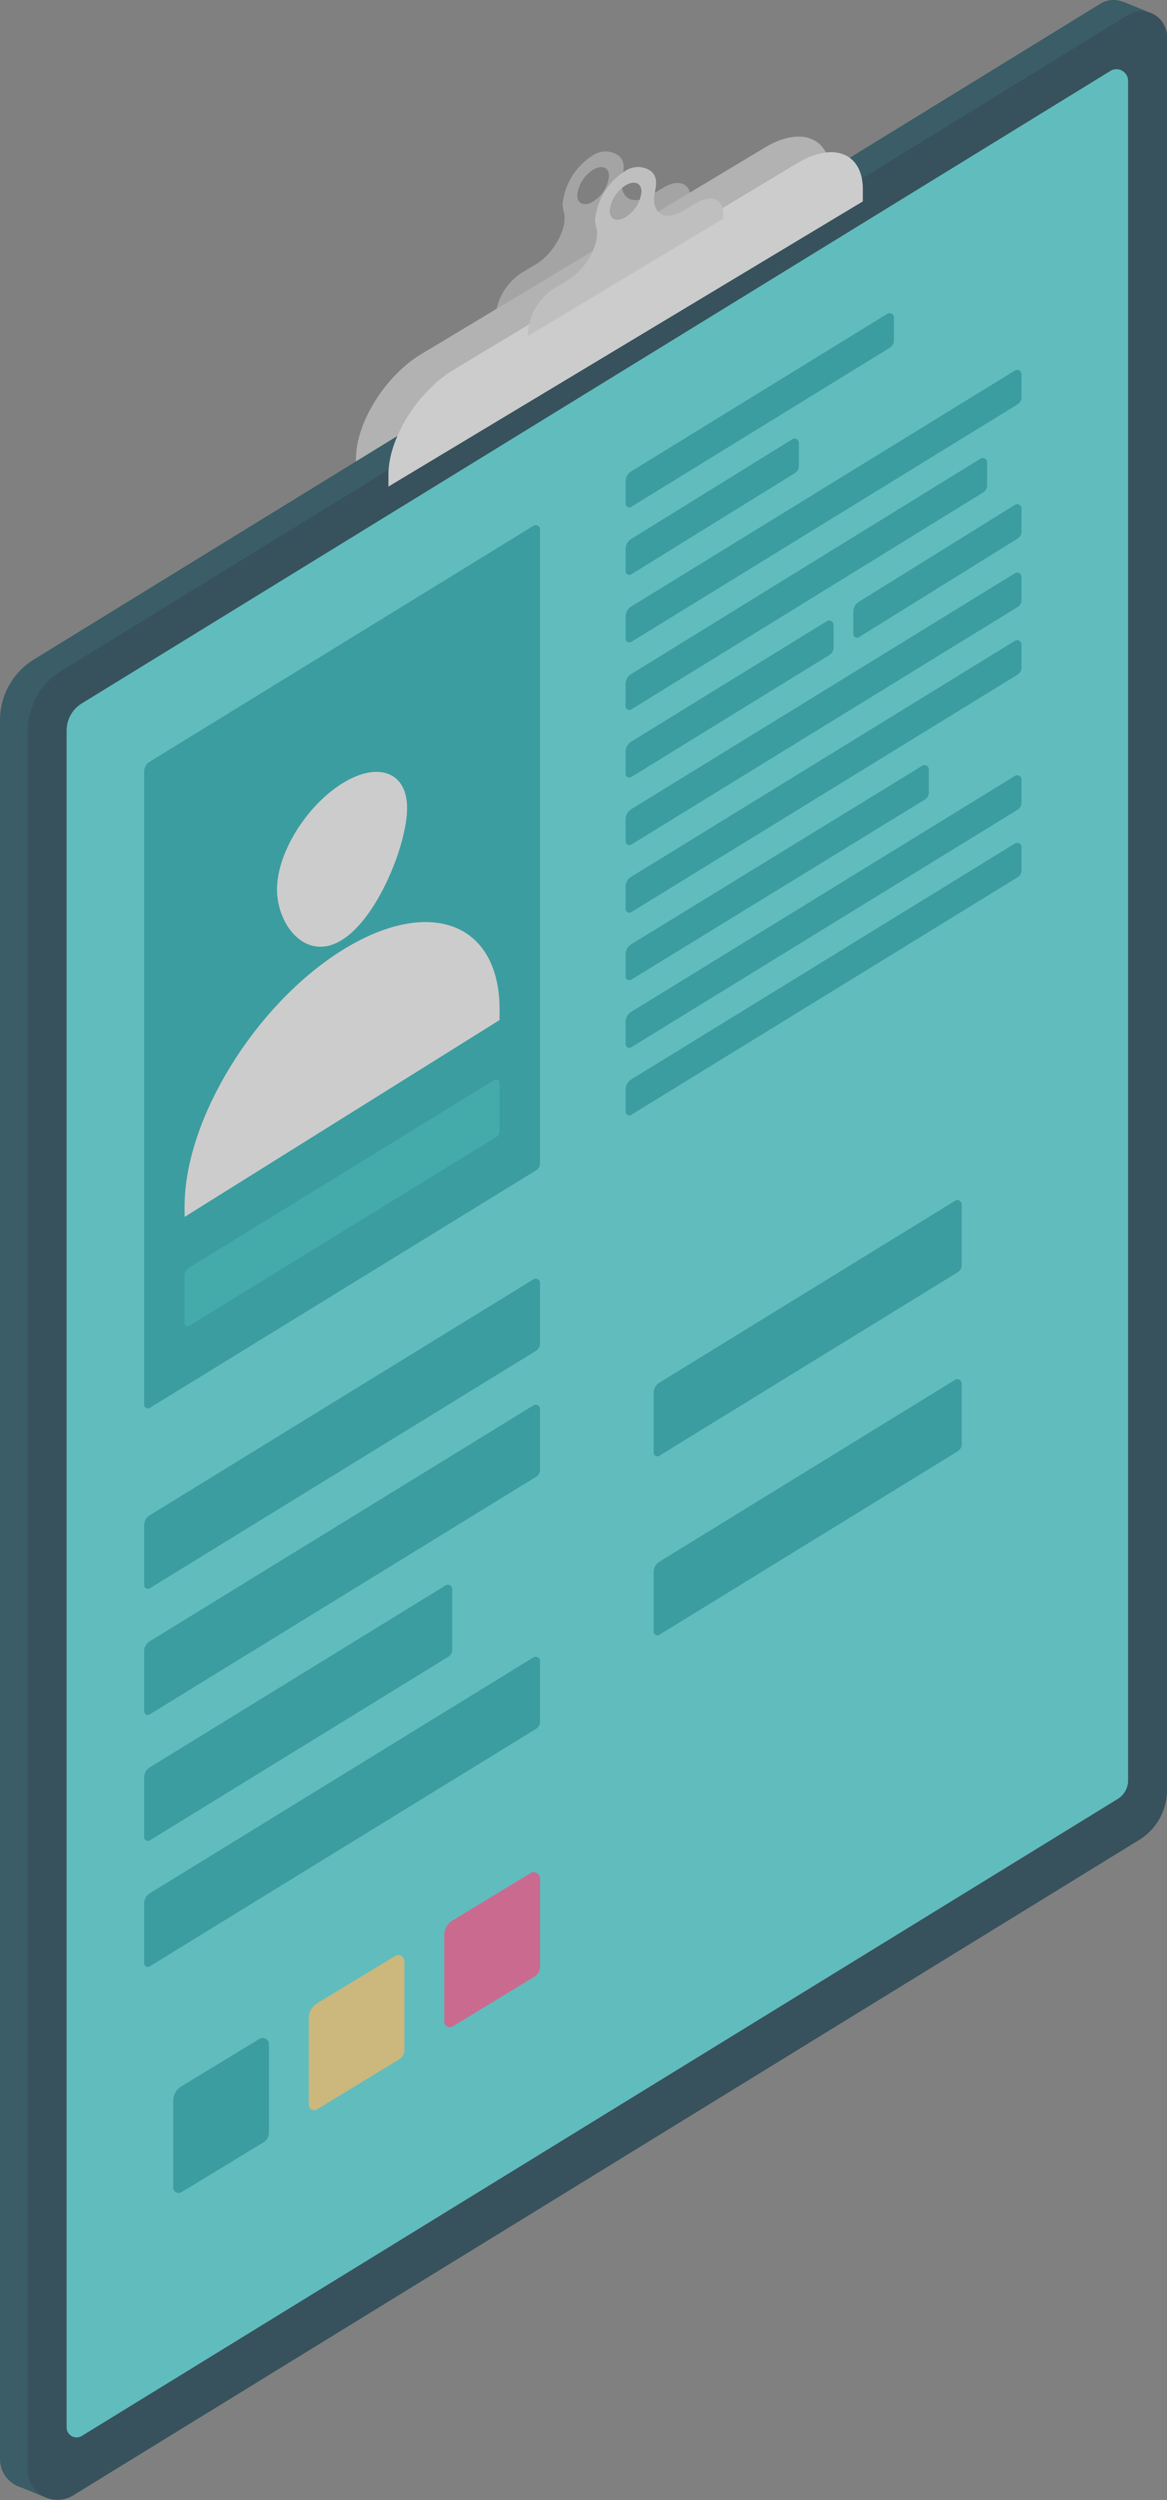 <svg xmlns="http://www.w3.org/2000/svg" width="85.546" height="183.169" viewBox="0 0 85.546 183.169">
  <rect x="0" y="0" width="85.546" height="183.169" fill="#808080" stroke="none"/>
  <g id="Group_12" data-name="Group 12" transform="translate(0 0)" opacity="0.6">
    <g id="Group_7" data-name="Group 7" transform="translate(26.093 10.008)">
      <path id="Path_34" data-name="Path 34" d="M342.14,104.358l-.953.573c-1.414.849-2.435.112-2.049-1.48v0l-.006,0c.178-.8.082-1.521-1.039-1.721a1.736,1.736,0,0,0-1.2.308,4.765,4.765,0,0,0-2.163,3.537,1.9,1.9,0,0,0,.065.481l-.005,0h0c.389,1.128-.633,3.1-2.048,3.946l-.954.573a4.215,4.215,0,0,0-1.973,3.158v.369l14.3-8.59v-.369C344.113,104.056,343.23,103.7,342.14,104.358Zm-5.175,1.028c-.645.388-1.165.179-1.165-.459a2.485,2.485,0,0,1,1.165-1.865c.645-.388,1.165-.179,1.165.465A2.482,2.482,0,0,1,336.965,105.386Z" transform="translate(-319.579 -100.631)" fill="#bcbcbc"/>
      <path id="Path_35" data-name="Path 35" d="M355.291,104.338l-34.772,20.893v-.892c0-2.65,2.148-6.089,4.8-7.681l25.176-15.128c2.65-1.592,4.8-.734,4.8,1.915v.893Z" transform="translate(-320.519 -100.73)" fill="#d3d3d3"/>
    </g>
    <g id="Group_8" data-name="Group 8">
      <path id="Path_36" data-name="Path 36" d="M381.293,92.642l-2.144-.876-.007.013a1.83,1.83,0,0,0-1.659.134l-78.171,48.043a5.228,5.228,0,0,0-2.491,4.455V271.806a2.154,2.154,0,0,0,1.113,1.9h0a2.2,2.2,0,0,0,.48.2l1.635.671.651-1.259,77.6-47.69a4.281,4.281,0,0,0,2.039-3.648V93.507a1.837,1.837,0,0,0-.128-.649l.823.235Z" transform="translate(-296.821 -91.641)" fill="#0b4656"/>
      <path id="Path_37" data-name="Path 37" d="M382.181,94.257V222.726a4.283,4.283,0,0,1-2.039,3.648l-78.159,48.036a2.177,2.177,0,0,1-3.316-1.854V145.16a5.231,5.231,0,0,1,2.491-4.455l78.171-48.043A1.873,1.873,0,0,1,382.181,94.257Z" transform="translate(-296.635 -91.566)" fill="#063444"/>
      <path id="Path_38" data-name="Path 38" d="M379.066,97.1V221.619a1.6,1.6,0,0,1-.764,1.366L302.37,269.653a.73.73,0,0,1-1.113-.622V144.7a2.331,2.331,0,0,1,1.111-1.986l75.4-46.341A.852.852,0,0,1,379.066,97.1Z" transform="translate(-296.373 -91.175)" fill="#4de4e8"/>
    </g>
    <g id="Group_11" data-name="Group 11" transform="translate(10.565 11.15)">
      <path id="Path_39" data-name="Path 39" d="M335.438,126.9v46.445a.6.6,0,0,1-.285.51l-28.322,17.407a.272.272,0,0,1-.415-.232V144.658a.87.87,0,0,1,.414-.741l28.124-17.285A.318.318,0,0,1,335.438,126.9Z" transform="translate(-306.416 -99.259)" fill="#0fb1b5"/>
      <path id="Path_40" data-name="Path 40" d="M335.438,177.043v4.452a.6.6,0,0,1-.285.51l-28.322,17.407a.272.272,0,0,1-.415-.232V194.8a.869.869,0,0,1,.414-.741l28.124-17.285A.318.318,0,0,1,335.438,177.043Z" transform="translate(-306.416 -94.19)" fill="#0fb1b5"/>
      <path id="Path_41" data-name="Path 41" d="M332.2,163.729v3.542a.475.475,0,0,1-.227.405l-22.533,13.848a.217.217,0,0,1-.33-.185v-3.485a.691.691,0,0,1,.329-.589l22.374-13.751A.253.253,0,0,1,332.2,163.729Z" transform="translate(-306.144 -95.53)" fill="#1cc6c6"/>
      <path id="Path_42" data-name="Path 42" d="M335.438,185.43v4.452a.6.6,0,0,1-.285.51L306.831,207.8a.272.272,0,0,1-.415-.232v-4.381a.869.869,0,0,1,.414-.741l28.124-17.285A.318.318,0,0,1,335.438,185.43Z" transform="translate(-306.416 -93.343)" fill="#0fb1b5"/>
      <path id="Path_43" data-name="Path 43" d="M329,197.409v4.452a.6.6,0,0,1-.285.51l-21.88,13.452a.272.272,0,0,1-.415-.232v-4.381a.869.869,0,0,1,.414-.741l21.681-13.33A.318.318,0,0,1,329,197.409Z" transform="translate(-306.416 -92.132)" fill="#0fb1b5"/>
      <path id="Path_44" data-name="Path 44" d="M362.918,171.818v4.452a.6.6,0,0,1-.285.51l-21.88,13.452a.272.272,0,0,1-.415-.232v-4.381a.87.87,0,0,1,.414-.741l21.681-13.33A.318.318,0,0,1,362.918,171.818Z" transform="translate(-302.987 -94.719)" fill="#0fb1b5"/>
      <path id="Path_45" data-name="Path 45" d="M362.918,183.732v4.452a.6.6,0,0,1-.285.51l-21.88,13.452a.272.272,0,0,1-.415-.232v-4.381a.87.87,0,0,1,.414-.741l21.681-13.33A.318.318,0,0,1,362.918,183.732Z" transform="translate(-302.987 -93.514)" fill="#0fb1b5"/>
      <path id="Path_46" data-name="Path 46" d="M335.438,202.2v4.452a.6.6,0,0,1-.285.51l-28.322,17.407a.272.272,0,0,1-.415-.232v-4.381a.87.87,0,0,1,.414-.741l28.124-17.285A.318.318,0,0,1,335.438,202.2Z" transform="translate(-306.416 -91.647)" fill="#0fb1b5"/>
      <path id="Path_47" data-name="Path 47" d="M315.37,227.715v6.453a.866.866,0,0,1-.413.739l-6.005,3.648a.4.4,0,0,1-.6-.336v-6.351a1.26,1.26,0,0,1,.6-1.075l5.718-3.472A.461.461,0,0,1,315.37,227.715Z" transform="translate(-306.22 -89.083)" fill="#0fb1b5"/>
      <path id="Path_48" data-name="Path 48" d="M324.394,222.2v6.453a.867.867,0,0,1-.413.739l-6.005,3.648a.394.394,0,0,1-.6-.336v-6.351a1.26,1.26,0,0,1,.6-1.074l5.718-3.472A.46.46,0,0,1,324.394,222.2Z" transform="translate(-305.308 -89.64)" fill="#ffdc79"/>
      <path id="Path_49" data-name="Path 49" d="M333.418,216.685v6.453a.867.867,0,0,1-.413.739L327,227.526a.4.4,0,0,1-.6-.337v-6.351a1.263,1.263,0,0,1,.6-1.075l5.718-3.472A.462.462,0,0,1,333.418,216.685Z" transform="translate(-304.396 -90.198)" fill="#fe5c99"/>
      <path id="Path_50" data-name="Path 50" d="M358.139,112.8v1.693a.6.6,0,0,1-.285.51l-18.968,11.665a.272.272,0,0,1-.415-.232V124.81a.87.87,0,0,1,.414-.741l18.769-11.543A.319.319,0,0,1,358.139,112.8Z" transform="translate(-303.176 -100.684)" fill="#0fb1b5"/>
      <path id="Path_51" data-name="Path 51" d="M351.173,121.146v1.693a.6.6,0,0,1-.285.51l-12,7.422a.272.272,0,0,1-.415-.232v-1.623a.87.87,0,0,1,.414-.741l11.8-7.3A.318.318,0,0,1,351.173,121.146Z" transform="translate(-303.176 -99.841)" fill="#0fb1b5"/>
      <path id="Path_52" data-name="Path 52" d="M367.493,116.574v1.693a.6.6,0,0,1-.285.51l-28.322,17.407a.272.272,0,0,1-.415-.232V134.33a.87.87,0,0,1,.414-.741L367.009,116.3A.317.317,0,0,1,367.493,116.574Z" transform="translate(-303.176 -100.303)" fill="#0fb1b5"/>
      <path id="Path_53" data-name="Path 53" d="M364.969,122.437v1.693a.6.6,0,0,1-.285.51l-25.8,15.9a.272.272,0,0,1-.415-.232v-1.623a.87.87,0,0,1,.414-.741l25.6-15.778A.318.318,0,0,1,364.969,122.437Z" transform="translate(-303.176 -99.71)" fill="#0fb1b5"/>
      <path id="Path_54" data-name="Path 54" d="M353.713,133.244v1.693a.6.6,0,0,1-.285.51L338.885,144.4a.272.272,0,0,1-.415-.232v-1.622a.87.87,0,0,1,.414-.741l14.345-8.83A.318.318,0,0,1,353.713,133.244Z" transform="translate(-303.176 -98.618)" fill="#0fb1b5"/>
      <path id="Path_55" data-name="Path 55" d="M367.493,130.061v1.693a.6.6,0,0,1-.285.51l-28.322,17.407a.272.272,0,0,1-.415-.232v-1.622a.87.87,0,0,1,.414-.741l28.124-17.285A.317.317,0,0,1,367.493,130.061Z" transform="translate(-303.176 -98.939)" fill="#0fb1b5"/>
      <path id="Path_56" data-name="Path 56" d="M367.493,134.557v1.693a.6.6,0,0,1-.285.51l-28.322,17.407a.272.272,0,0,1-.415-.232v-1.622a.87.87,0,0,1,.414-.741l28.124-17.285A.317.317,0,0,1,367.493,134.557Z" transform="translate(-303.176 -98.485)" fill="#0fb1b5"/>
      <path id="Path_57" data-name="Path 57" d="M360.7,142.87v1.693a.6.6,0,0,1-.285.51l-21.527,13.2a.272.272,0,0,1-.415-.232v-1.623a.87.87,0,0,1,.414-.741L360.213,142.6A.318.318,0,0,1,360.7,142.87Z" transform="translate(-303.176 -97.645)" fill="#0fb1b5"/>
      <path id="Path_58" data-name="Path 58" d="M367.493,143.548v1.693a.6.6,0,0,1-.285.51l-28.322,17.407a.272.272,0,0,1-.415-.232V161.3a.87.87,0,0,1,.414-.741l28.124-17.285A.318.318,0,0,1,367.493,143.548Z" transform="translate(-303.176 -97.576)" fill="#0fb1b5"/>
      <path id="Path_59" data-name="Path 59" d="M367.493,148.044v1.693a.6.6,0,0,1-.285.51l-28.322,17.407a.272.272,0,0,1-.415-.232V165.8a.87.87,0,0,1,.414-.741l28.124-17.285A.317.317,0,0,1,367.493,148.044Z" transform="translate(-303.176 -97.122)" fill="#0fb1b5"/>
      <g id="Group_9" data-name="Group 9" transform="translate(2.966 45.403)">
        <path id="Path_60" data-name="Path 60" d="M324.8,145.647c0,2.634-2.135,8.021-4.769,9.667s-4.769-1.074-4.769-3.707,2.135-6.1,4.769-7.749S324.8,143.013,324.8,145.647Z" transform="translate(-308.488 -143.002)" fill="#fff"/>
        <path id="Path_61" data-name="Path 61" d="M332.2,159.4v.775L309.11,174.6v-.775c0-6.376,5.168-14.774,11.545-18.758,3.19-1.993,6.075-2.5,8.163-1.721S332.2,156.21,332.2,159.4Z" transform="translate(-309.11 -141.992)" fill="#fff"/>
      </g>
      <g id="Group_10" data-name="Group 10" transform="translate(17.909)">
        <path id="Path_62" data-name="Path 62" d="M357.453,105.375l-34.772,20.893v-.892c0-2.65,2.148-6.089,4.8-7.681l25.176-15.128c2.65-1.592,4.8-.734,4.8,1.915v.893Z" transform="translate(-322.681 -101.767)" fill="#fff"/>
        <path id="Path_63" data-name="Path 63" d="M344.3,105.395l-.954.573c-1.414.849-2.434.112-2.049-1.48v0l-.006,0c.178-.8.081-1.521-1.039-1.721a1.74,1.74,0,0,0-1.2.307,4.765,4.765,0,0,0-2.163,3.537,1.9,1.9,0,0,0,.065.481l-.006,0h0c.389,1.128-.633,3.1-2.048,3.945l-.954.574a4.216,4.216,0,0,0-1.972,3.158v.369l14.3-8.59v-.369C346.274,105.093,345.391,104.741,344.3,105.395Zm-5.176,1.03c-.645.388-1.165.179-1.165-.459a2.482,2.482,0,0,1,1.165-1.865c.645-.388,1.165-.179,1.165.465A2.481,2.481,0,0,1,339.126,106.424Z" transform="translate(-321.741 -101.668)" fill="#eaeaea"/>
      </g>
      <path id="Path_64" data-name="Path 64" d="M365.961,125.5V127.2a.6.6,0,0,1-.285.51l-11.631,7.224a.272.272,0,0,1-.415-.232v-1.622a.873.873,0,0,1,.414-.741l11.433-7.1A.317.317,0,0,1,365.961,125.5Z" transform="translate(-301.644 -99.4)" fill="#0fb1b5"/>
    </g>
  </g>
</svg>
